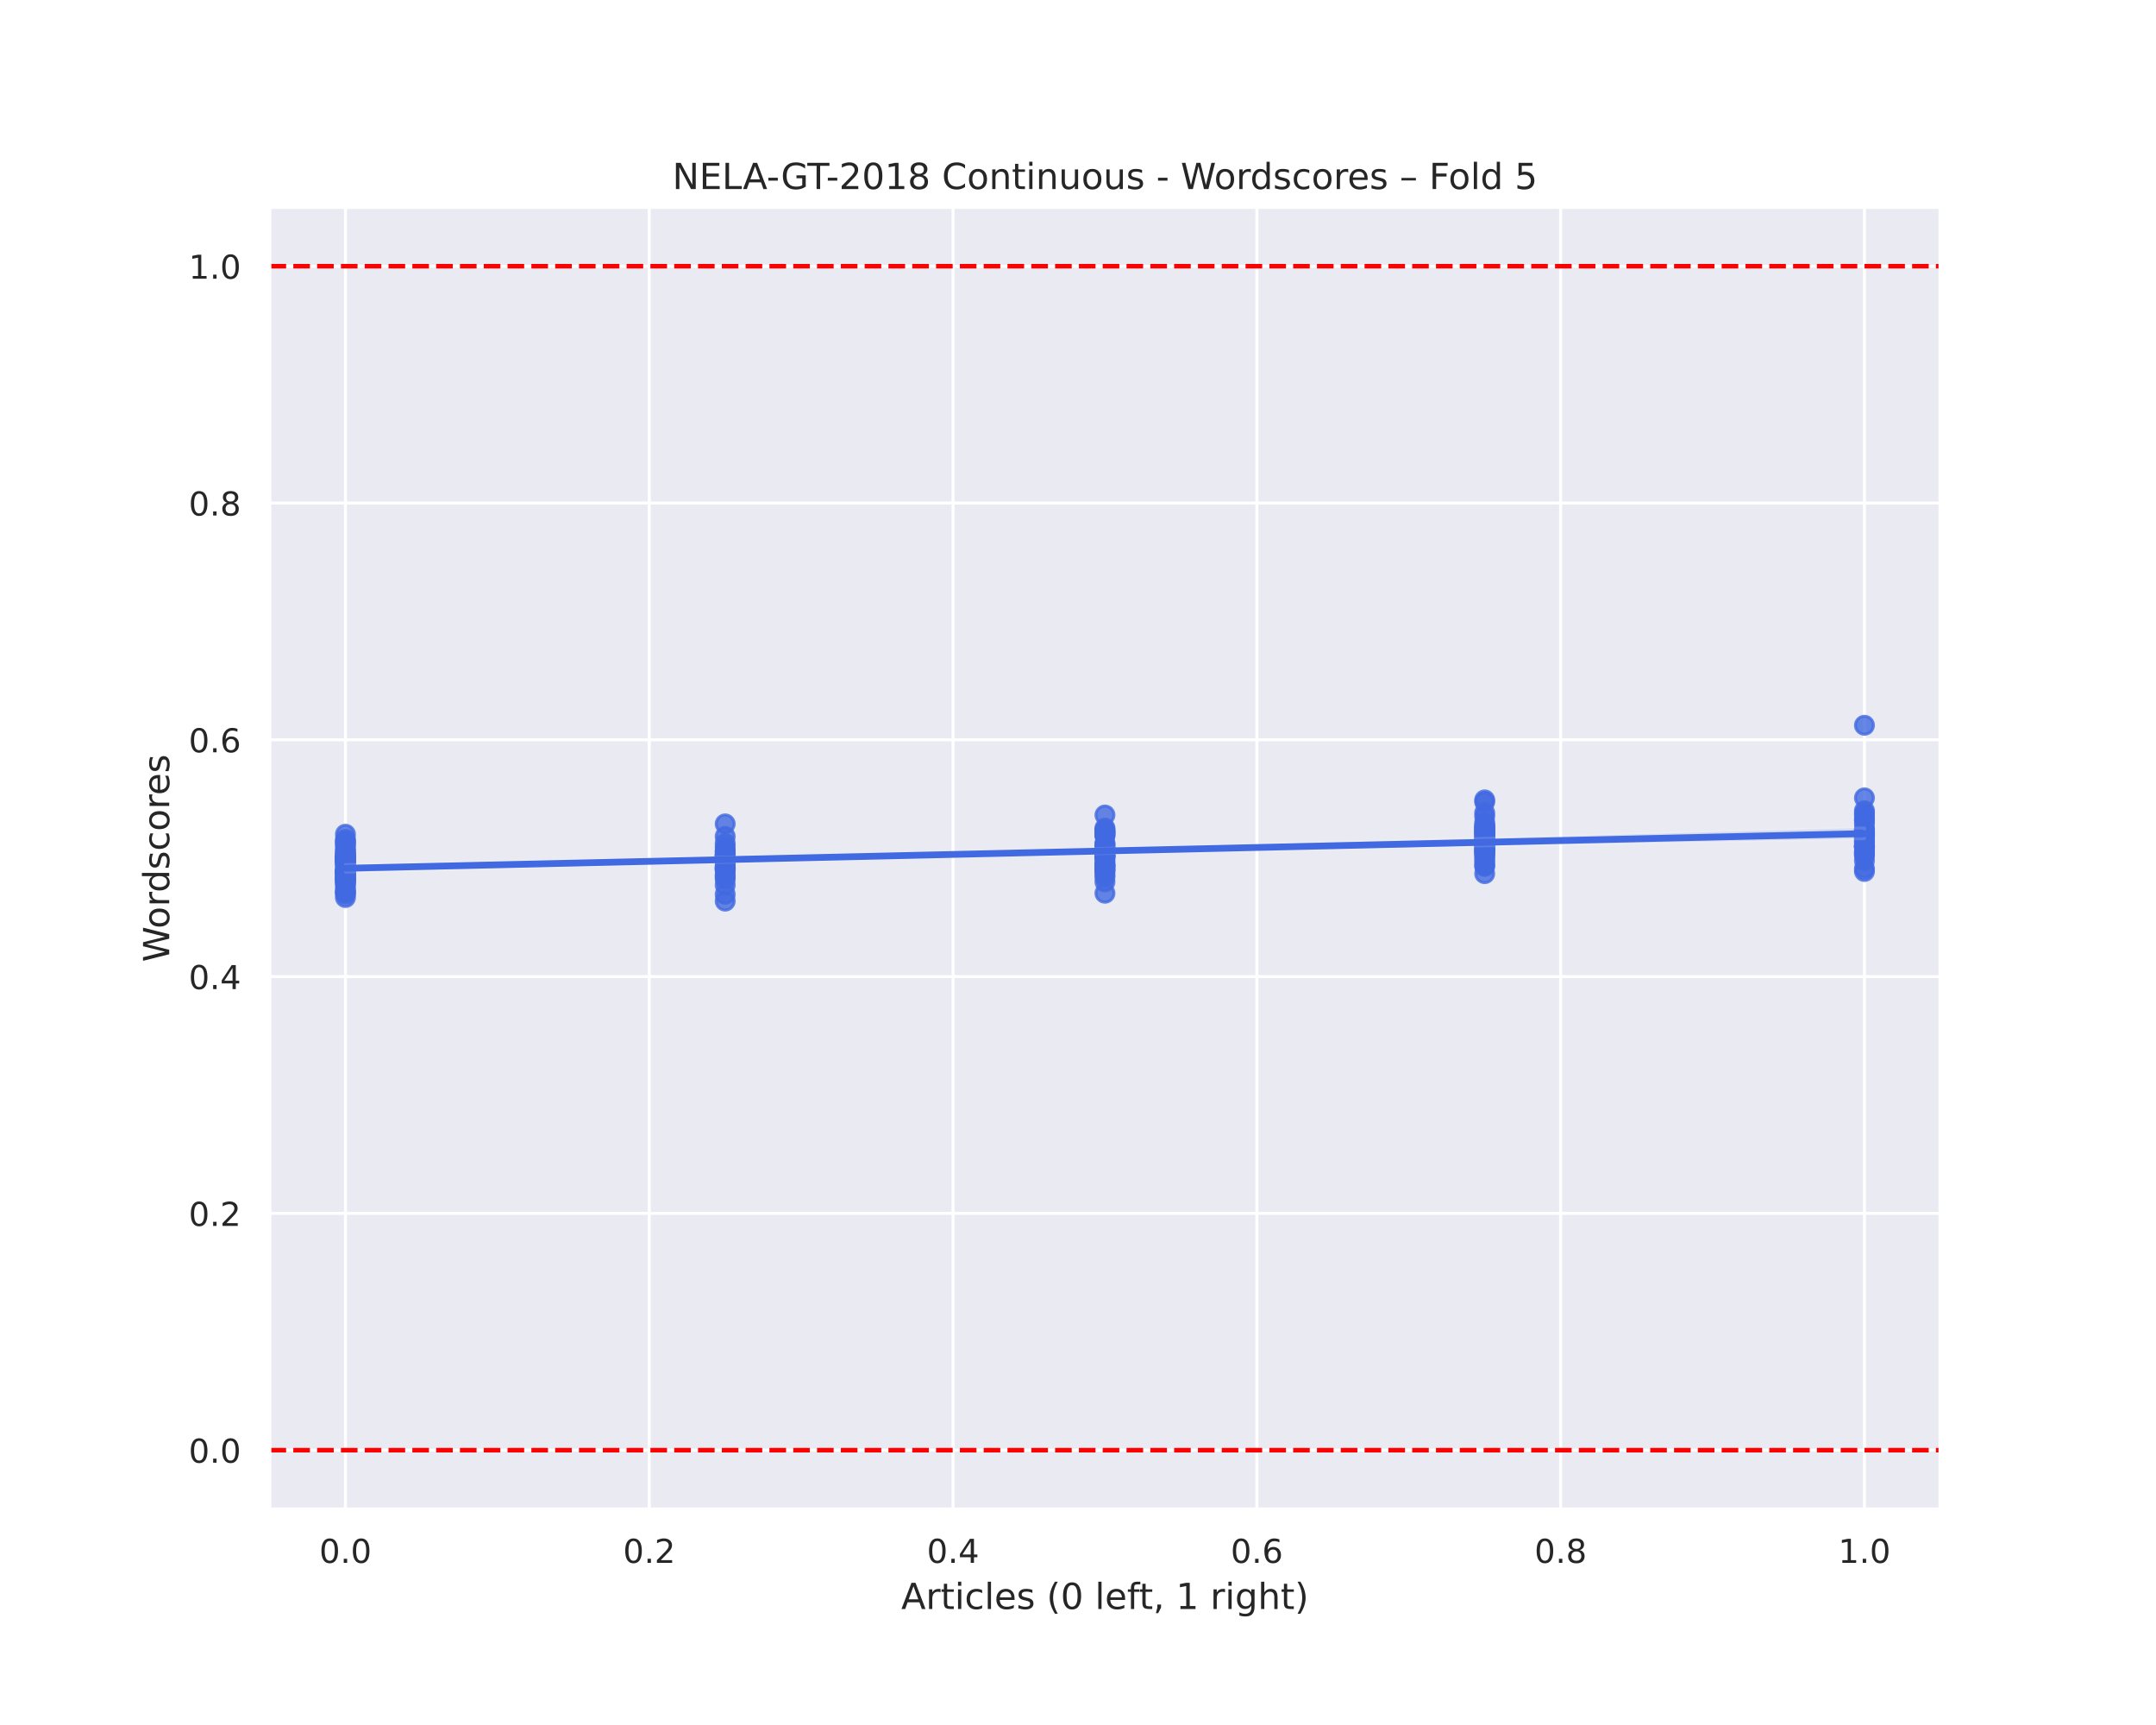 <?xml version="1.0" encoding="utf-8" standalone="no"?>
<!DOCTYPE svg PUBLIC "-//W3C//DTD SVG 1.1//EN"
  "http://www.w3.org/Graphics/SVG/1.1/DTD/svg11.dtd">
<!-- Created with matplotlib (https://matplotlib.org/) -->
<svg height="576pt" version="1.1" viewBox="0 0 720 576" width="720pt" xmlns="http://www.w3.org/2000/svg" xmlns:xlink="http://www.w3.org/1999/xlink">
 <defs>
  <style type="text/css">
*{stroke-linecap:butt;stroke-linejoin:round;}
  </style>
 </defs>
 <g id="figure_1">
  <g id="patch_1">
   <path d="M 0 576 
L 720 576 
L 720 0 
L 0 0 
z
" style="fill:#ffffff;"/>
  </g>
  <g id="axes_1">
   <g id="patch_2">
    <path d="M 90 504 
L 648 504 
L 648 69.12 
L 90 69.12 
z
" style="fill:#eaeaf2;"/>
   </g>
   <g id="matplotlib.axis_1">
    <g id="xtick_1">
     <g id="line2d_1">
      <path clip-path="url(#pf132703559)" d="M 115.364 504 
L 115.364 69.12 
" style="fill:none;stroke:#ffffff;stroke-linecap:round;"/>
     </g>
     <g id="text_1">
      <!-- 0.0 -->
      <defs>
       <path d="M 31.781 66.406 
Q 24.172 66.406 20.328 58.906 
Q 16.5 51.422 16.5 36.375 
Q 16.5 21.391 20.328 13.891 
Q 24.172 6.391 31.781 6.391 
Q 39.453 6.391 43.281 13.891 
Q 47.125 21.391 47.125 36.375 
Q 47.125 51.422 43.281 58.906 
Q 39.453 66.406 31.781 66.406 
z
M 31.781 74.219 
Q 44.047 74.219 50.516 64.516 
Q 56.984 54.828 56.984 36.375 
Q 56.984 17.969 50.516 8.266 
Q 44.047 -1.422 31.781 -1.422 
Q 19.531 -1.422 13.062 8.266 
Q 6.594 17.969 6.594 36.375 
Q 6.594 54.828 13.062 64.516 
Q 19.531 74.219 31.781 74.219 
z
" id="DejaVuSans-48"/>
       <path d="M 10.688 12.406 
L 21 12.406 
L 21 0 
L 10.688 0 
z
" id="DejaVuSans-46"/>
      </defs>
      <g style="fill:#262626;" transform="translate(106.617 521.858)scale(0.11 -0.11)">
       <use xlink:href="#DejaVuSans-48"/>
       <use x="63.623" xlink:href="#DejaVuSans-46"/>
       <use x="95.41" xlink:href="#DejaVuSans-48"/>
      </g>
     </g>
    </g>
    <g id="xtick_2">
     <g id="line2d_2">
      <path clip-path="url(#pf132703559)" d="M 216.818 504 
L 216.818 69.12 
" style="fill:none;stroke:#ffffff;stroke-linecap:round;"/>
     </g>
     <g id="text_2">
      <!-- 0.2 -->
      <defs>
       <path d="M 19.188 8.297 
L 53.609 8.297 
L 53.609 0 
L 7.328 0 
L 7.328 8.297 
Q 12.938 14.109 22.625 23.891 
Q 32.328 33.688 34.812 36.531 
Q 39.547 41.844 41.422 45.531 
Q 43.312 49.219 43.312 52.781 
Q 43.312 58.594 39.234 62.25 
Q 35.156 65.922 28.609 65.922 
Q 23.969 65.922 18.812 64.312 
Q 13.672 62.703 7.812 59.422 
L 7.812 69.391 
Q 13.766 71.781 18.938 73 
Q 24.125 74.219 28.422 74.219 
Q 39.75 74.219 46.484 68.547 
Q 53.219 62.891 53.219 53.422 
Q 53.219 48.922 51.531 44.891 
Q 49.859 40.875 45.406 35.406 
Q 44.188 33.984 37.641 27.219 
Q 31.109 20.453 19.188 8.297 
z
" id="DejaVuSans-50"/>
      </defs>
      <g style="fill:#262626;" transform="translate(208.071 521.858)scale(0.11 -0.11)">
       <use xlink:href="#DejaVuSans-48"/>
       <use x="63.623" xlink:href="#DejaVuSans-46"/>
       <use x="95.41" xlink:href="#DejaVuSans-50"/>
      </g>
     </g>
    </g>
    <g id="xtick_3">
     <g id="line2d_3">
      <path clip-path="url(#pf132703559)" d="M 318.273 504 
L 318.273 69.12 
" style="fill:none;stroke:#ffffff;stroke-linecap:round;"/>
     </g>
     <g id="text_3">
      <!-- 0.4 -->
      <defs>
       <path d="M 37.797 64.312 
L 12.891 25.391 
L 37.797 25.391 
z
M 35.203 72.906 
L 47.609 72.906 
L 47.609 25.391 
L 58.016 25.391 
L 58.016 17.188 
L 47.609 17.188 
L 47.609 0 
L 37.797 0 
L 37.797 17.188 
L 4.891 17.188 
L 4.891 26.703 
z
" id="DejaVuSans-52"/>
      </defs>
      <g style="fill:#262626;" transform="translate(309.526 521.858)scale(0.11 -0.11)">
       <use xlink:href="#DejaVuSans-48"/>
       <use x="63.623" xlink:href="#DejaVuSans-46"/>
       <use x="95.41" xlink:href="#DejaVuSans-52"/>
      </g>
     </g>
    </g>
    <g id="xtick_4">
     <g id="line2d_4">
      <path clip-path="url(#pf132703559)" d="M 419.727 504 
L 419.727 69.12 
" style="fill:none;stroke:#ffffff;stroke-linecap:round;"/>
     </g>
     <g id="text_4">
      <!-- 0.6 -->
      <defs>
       <path d="M 33.016 40.375 
Q 26.375 40.375 22.484 35.828 
Q 18.609 31.297 18.609 23.391 
Q 18.609 15.531 22.484 10.953 
Q 26.375 6.391 33.016 6.391 
Q 39.656 6.391 43.531 10.953 
Q 47.406 15.531 47.406 23.391 
Q 47.406 31.297 43.531 35.828 
Q 39.656 40.375 33.016 40.375 
z
M 52.594 71.297 
L 52.594 62.312 
Q 48.875 64.062 45.094 64.984 
Q 41.312 65.922 37.594 65.922 
Q 27.828 65.922 22.672 59.328 
Q 17.531 52.734 16.797 39.406 
Q 19.672 43.656 24.016 45.922 
Q 28.375 48.188 33.594 48.188 
Q 44.578 48.188 50.953 41.516 
Q 57.328 34.859 57.328 23.391 
Q 57.328 12.156 50.688 5.359 
Q 44.047 -1.422 33.016 -1.422 
Q 20.359 -1.422 13.672 8.266 
Q 6.984 17.969 6.984 36.375 
Q 6.984 53.656 15.188 63.938 
Q 23.391 74.219 37.203 74.219 
Q 40.922 74.219 44.703 73.484 
Q 48.484 72.75 52.594 71.297 
z
" id="DejaVuSans-54"/>
      </defs>
      <g style="fill:#262626;" transform="translate(410.981 521.858)scale(0.11 -0.11)">
       <use xlink:href="#DejaVuSans-48"/>
       <use x="63.623" xlink:href="#DejaVuSans-46"/>
       <use x="95.41" xlink:href="#DejaVuSans-54"/>
      </g>
     </g>
    </g>
    <g id="xtick_5">
     <g id="line2d_5">
      <path clip-path="url(#pf132703559)" d="M 521.182 504 
L 521.182 69.12 
" style="fill:none;stroke:#ffffff;stroke-linecap:round;"/>
     </g>
     <g id="text_5">
      <!-- 0.8 -->
      <defs>
       <path d="M 31.781 34.625 
Q 24.75 34.625 20.719 30.859 
Q 16.703 27.094 16.703 20.516 
Q 16.703 13.922 20.719 10.156 
Q 24.75 6.391 31.781 6.391 
Q 38.812 6.391 42.859 10.172 
Q 46.922 13.969 46.922 20.516 
Q 46.922 27.094 42.891 30.859 
Q 38.875 34.625 31.781 34.625 
z
M 21.922 38.812 
Q 15.578 40.375 12.031 44.719 
Q 8.5 49.078 8.5 55.328 
Q 8.5 64.062 14.719 69.141 
Q 20.953 74.219 31.781 74.219 
Q 42.672 74.219 48.875 69.141 
Q 55.078 64.062 55.078 55.328 
Q 55.078 49.078 51.531 44.719 
Q 48 40.375 41.703 38.812 
Q 48.828 37.156 52.797 32.312 
Q 56.781 27.484 56.781 20.516 
Q 56.781 9.906 50.312 4.234 
Q 43.844 -1.422 31.781 -1.422 
Q 19.734 -1.422 13.25 4.234 
Q 6.781 9.906 6.781 20.516 
Q 6.781 27.484 10.781 32.312 
Q 14.797 37.156 21.922 38.812 
z
M 18.312 54.391 
Q 18.312 48.734 21.844 45.562 
Q 25.391 42.391 31.781 42.391 
Q 38.141 42.391 41.719 45.562 
Q 45.312 48.734 45.312 54.391 
Q 45.312 60.062 41.719 63.234 
Q 38.141 66.406 31.781 66.406 
Q 25.391 66.406 21.844 63.234 
Q 18.312 60.062 18.312 54.391 
z
" id="DejaVuSans-56"/>
      </defs>
      <g style="fill:#262626;" transform="translate(512.435 521.858)scale(0.11 -0.11)">
       <use xlink:href="#DejaVuSans-48"/>
       <use x="63.623" xlink:href="#DejaVuSans-46"/>
       <use x="95.41" xlink:href="#DejaVuSans-56"/>
      </g>
     </g>
    </g>
    <g id="xtick_6">
     <g id="line2d_6">
      <path clip-path="url(#pf132703559)" d="M 622.636 504 
L 622.636 69.12 
" style="fill:none;stroke:#ffffff;stroke-linecap:round;"/>
     </g>
     <g id="text_6">
      <!-- 1.0 -->
      <defs>
       <path d="M 12.406 8.297 
L 28.516 8.297 
L 28.516 63.922 
L 10.984 60.406 
L 10.984 69.391 
L 28.422 72.906 
L 38.281 72.906 
L 38.281 8.297 
L 54.391 8.297 
L 54.391 0 
L 12.406 0 
z
" id="DejaVuSans-49"/>
      </defs>
      <g style="fill:#262626;" transform="translate(613.89 521.858)scale(0.11 -0.11)">
       <use xlink:href="#DejaVuSans-49"/>
       <use x="63.623" xlink:href="#DejaVuSans-46"/>
       <use x="95.41" xlink:href="#DejaVuSans-48"/>
      </g>
     </g>
    </g>
    <g id="text_7">
     <!-- Articles (0 left, 1 right) -->
     <defs>
      <path d="M 34.188 63.188 
L 20.797 26.906 
L 47.609 26.906 
z
M 28.609 72.906 
L 39.797 72.906 
L 67.578 0 
L 57.328 0 
L 50.688 18.703 
L 17.828 18.703 
L 11.188 0 
L 0.781 0 
z
" id="DejaVuSans-65"/>
      <path d="M 41.109 46.297 
Q 39.594 47.172 37.812 47.578 
Q 36.031 48 33.891 48 
Q 26.266 48 22.188 43.047 
Q 18.109 38.094 18.109 28.812 
L 18.109 0 
L 9.078 0 
L 9.078 54.688 
L 18.109 54.688 
L 18.109 46.188 
Q 20.953 51.172 25.484 53.578 
Q 30.031 56 36.531 56 
Q 37.453 56 38.578 55.875 
Q 39.703 55.766 41.062 55.516 
z
" id="DejaVuSans-114"/>
      <path d="M 18.312 70.219 
L 18.312 54.688 
L 36.812 54.688 
L 36.812 47.703 
L 18.312 47.703 
L 18.312 18.016 
Q 18.312 11.328 20.141 9.422 
Q 21.969 7.516 27.594 7.516 
L 36.812 7.516 
L 36.812 0 
L 27.594 0 
Q 17.188 0 13.234 3.875 
Q 9.281 7.766 9.281 18.016 
L 9.281 47.703 
L 2.688 47.703 
L 2.688 54.688 
L 9.281 54.688 
L 9.281 70.219 
z
" id="DejaVuSans-116"/>
      <path d="M 9.422 54.688 
L 18.406 54.688 
L 18.406 0 
L 9.422 0 
z
M 9.422 75.984 
L 18.406 75.984 
L 18.406 64.594 
L 9.422 64.594 
z
" id="DejaVuSans-105"/>
      <path d="M 48.781 52.594 
L 48.781 44.188 
Q 44.969 46.297 41.141 47.344 
Q 37.312 48.391 33.406 48.391 
Q 24.656 48.391 19.812 42.844 
Q 14.984 37.312 14.984 27.297 
Q 14.984 17.281 19.812 11.734 
Q 24.656 6.203 33.406 6.203 
Q 37.312 6.203 41.141 7.25 
Q 44.969 8.297 48.781 10.406 
L 48.781 2.094 
Q 45.016 0.344 40.984 -0.531 
Q 36.969 -1.422 32.422 -1.422 
Q 20.062 -1.422 12.781 6.344 
Q 5.516 14.109 5.516 27.297 
Q 5.516 40.672 12.859 48.328 
Q 20.219 56 33.016 56 
Q 37.156 56 41.109 55.141 
Q 45.062 54.297 48.781 52.594 
z
" id="DejaVuSans-99"/>
      <path d="M 9.422 75.984 
L 18.406 75.984 
L 18.406 0 
L 9.422 0 
z
" id="DejaVuSans-108"/>
      <path d="M 56.203 29.594 
L 56.203 25.203 
L 14.891 25.203 
Q 15.484 15.922 20.484 11.062 
Q 25.484 6.203 34.422 6.203 
Q 39.594 6.203 44.453 7.469 
Q 49.312 8.734 54.109 11.281 
L 54.109 2.781 
Q 49.266 0.734 44.188 -0.344 
Q 39.109 -1.422 33.891 -1.422 
Q 20.797 -1.422 13.156 6.188 
Q 5.516 13.812 5.516 26.812 
Q 5.516 40.234 12.766 48.109 
Q 20.016 56 32.328 56 
Q 43.359 56 49.781 48.891 
Q 56.203 41.797 56.203 29.594 
z
M 47.219 32.234 
Q 47.125 39.594 43.094 43.984 
Q 39.062 48.391 32.422 48.391 
Q 24.906 48.391 20.391 44.141 
Q 15.875 39.891 15.188 32.172 
z
" id="DejaVuSans-101"/>
      <path d="M 44.281 53.078 
L 44.281 44.578 
Q 40.484 46.531 36.375 47.5 
Q 32.281 48.484 27.875 48.484 
Q 21.188 48.484 17.844 46.438 
Q 14.5 44.391 14.5 40.281 
Q 14.5 37.156 16.891 35.375 
Q 19.281 33.594 26.516 31.984 
L 29.594 31.297 
Q 39.156 29.25 43.188 25.516 
Q 47.219 21.781 47.219 15.094 
Q 47.219 7.469 41.188 3.016 
Q 35.156 -1.422 24.609 -1.422 
Q 20.219 -1.422 15.453 -0.562 
Q 10.688 0.297 5.422 2 
L 5.422 11.281 
Q 10.406 8.688 15.234 7.391 
Q 20.062 6.109 24.812 6.109 
Q 31.156 6.109 34.562 8.281 
Q 37.984 10.453 37.984 14.406 
Q 37.984 18.062 35.516 20.016 
Q 33.062 21.969 24.703 23.781 
L 21.578 24.516 
Q 13.234 26.266 9.516 29.906 
Q 5.812 33.547 5.812 39.891 
Q 5.812 47.609 11.281 51.797 
Q 16.75 56 26.812 56 
Q 31.781 56 36.172 55.266 
Q 40.578 54.547 44.281 53.078 
z
" id="DejaVuSans-115"/>
      <path id="DejaVuSans-32"/>
      <path d="M 31 75.875 
Q 24.469 64.656 21.281 53.656 
Q 18.109 42.672 18.109 31.391 
Q 18.109 20.125 21.312 9.062 
Q 24.516 -2 31 -13.188 
L 23.188 -13.188 
Q 15.875 -1.703 12.234 9.375 
Q 8.594 20.453 8.594 31.391 
Q 8.594 42.281 12.203 53.312 
Q 15.828 64.359 23.188 75.875 
z
" id="DejaVuSans-40"/>
      <path d="M 37.109 75.984 
L 37.109 68.5 
L 28.516 68.5 
Q 23.688 68.5 21.797 66.547 
Q 19.922 64.594 19.922 59.516 
L 19.922 54.688 
L 34.719 54.688 
L 34.719 47.703 
L 19.922 47.703 
L 19.922 0 
L 10.891 0 
L 10.891 47.703 
L 2.297 47.703 
L 2.297 54.688 
L 10.891 54.688 
L 10.891 58.5 
Q 10.891 67.625 15.141 71.797 
Q 19.391 75.984 28.609 75.984 
z
" id="DejaVuSans-102"/>
      <path d="M 11.719 12.406 
L 22.016 12.406 
L 22.016 4 
L 14.016 -11.625 
L 7.719 -11.625 
L 11.719 4 
z
" id="DejaVuSans-44"/>
      <path d="M 45.406 27.984 
Q 45.406 37.75 41.375 43.109 
Q 37.359 48.484 30.078 48.484 
Q 22.859 48.484 18.828 43.109 
Q 14.797 37.75 14.797 27.984 
Q 14.797 18.266 18.828 12.891 
Q 22.859 7.516 30.078 7.516 
Q 37.359 7.516 41.375 12.891 
Q 45.406 18.266 45.406 27.984 
z
M 54.391 6.781 
Q 54.391 -7.172 48.188 -13.984 
Q 42 -20.797 29.203 -20.797 
Q 24.469 -20.797 20.266 -20.094 
Q 16.062 -19.391 12.109 -17.922 
L 12.109 -9.188 
Q 16.062 -11.328 19.922 -12.344 
Q 23.781 -13.375 27.781 -13.375 
Q 36.625 -13.375 41.016 -8.766 
Q 45.406 -4.156 45.406 5.172 
L 45.406 9.625 
Q 42.625 4.781 38.281 2.391 
Q 33.938 0 27.875 0 
Q 17.828 0 11.672 7.656 
Q 5.516 15.328 5.516 27.984 
Q 5.516 40.672 11.672 48.328 
Q 17.828 56 27.875 56 
Q 33.938 56 38.281 53.609 
Q 42.625 51.219 45.406 46.391 
L 45.406 54.688 
L 54.391 54.688 
z
" id="DejaVuSans-103"/>
      <path d="M 54.891 33.016 
L 54.891 0 
L 45.906 0 
L 45.906 32.719 
Q 45.906 40.484 42.875 44.328 
Q 39.844 48.188 33.797 48.188 
Q 26.516 48.188 22.312 43.547 
Q 18.109 38.922 18.109 30.906 
L 18.109 0 
L 9.078 0 
L 9.078 75.984 
L 18.109 75.984 
L 18.109 46.188 
Q 21.344 51.125 25.703 53.562 
Q 30.078 56 35.797 56 
Q 45.219 56 50.047 50.172 
Q 54.891 44.344 54.891 33.016 
z
" id="DejaVuSans-104"/>
      <path d="M 8.016 75.875 
L 15.828 75.875 
Q 23.141 64.359 26.781 53.312 
Q 30.422 42.281 30.422 31.391 
Q 30.422 20.453 26.781 9.375 
Q 23.141 -1.703 15.828 -13.188 
L 8.016 -13.188 
Q 14.5 -2 17.703 9.062 
Q 20.906 20.125 20.906 31.391 
Q 20.906 42.672 17.703 53.656 
Q 14.5 64.656 8.016 75.875 
z
" id="DejaVuSans-41"/>
     </defs>
     <g style="fill:#262626;" transform="translate(300.96 537.264)scale(0.12 -0.12)">
      <use xlink:href="#DejaVuSans-65"/>
      <use x="68.408" xlink:href="#DejaVuSans-114"/>
      <use x="109.521" xlink:href="#DejaVuSans-116"/>
      <use x="148.73" xlink:href="#DejaVuSans-105"/>
      <use x="176.514" xlink:href="#DejaVuSans-99"/>
      <use x="231.494" xlink:href="#DejaVuSans-108"/>
      <use x="259.277" xlink:href="#DejaVuSans-101"/>
      <use x="320.801" xlink:href="#DejaVuSans-115"/>
      <use x="372.9" xlink:href="#DejaVuSans-32"/>
      <use x="404.688" xlink:href="#DejaVuSans-40"/>
      <use x="443.701" xlink:href="#DejaVuSans-48"/>
      <use x="507.324" xlink:href="#DejaVuSans-32"/>
      <use x="539.111" xlink:href="#DejaVuSans-108"/>
      <use x="566.895" xlink:href="#DejaVuSans-101"/>
      <use x="628.418" xlink:href="#DejaVuSans-102"/>
      <use x="661.873" xlink:href="#DejaVuSans-116"/>
      <use x="701.082" xlink:href="#DejaVuSans-44"/>
      <use x="732.869" xlink:href="#DejaVuSans-32"/>
      <use x="764.656" xlink:href="#DejaVuSans-49"/>
      <use x="828.279" xlink:href="#DejaVuSans-32"/>
      <use x="860.066" xlink:href="#DejaVuSans-114"/>
      <use x="901.18" xlink:href="#DejaVuSans-105"/>
      <use x="928.963" xlink:href="#DejaVuSans-103"/>
      <use x="992.439" xlink:href="#DejaVuSans-104"/>
      <use x="1055.818" xlink:href="#DejaVuSans-116"/>
      <use x="1095.027" xlink:href="#DejaVuSans-41"/>
     </g>
    </g>
   </g>
   <g id="matplotlib.axis_2">
    <g id="ytick_1">
     <g id="line2d_7">
      <path clip-path="url(#pf132703559)" d="M 90 484.233 
L 648 484.233 
" style="fill:none;stroke:#ffffff;stroke-linecap:round;"/>
     </g>
     <g id="text_8">
      <!-- 0.0 -->
      <g style="fill:#262626;" transform="translate(63.007 488.412)scale(0.11 -0.11)">
       <use xlink:href="#DejaVuSans-48"/>
       <use x="63.623" xlink:href="#DejaVuSans-46"/>
       <use x="95.41" xlink:href="#DejaVuSans-48"/>
      </g>
     </g>
    </g>
    <g id="ytick_2">
     <g id="line2d_8">
      <path clip-path="url(#pf132703559)" d="M 90 405.164 
L 648 405.164 
" style="fill:none;stroke:#ffffff;stroke-linecap:round;"/>
     </g>
     <g id="text_9">
      <!-- 0.2 -->
      <g style="fill:#262626;" transform="translate(63.007 409.343)scale(0.11 -0.11)">
       <use xlink:href="#DejaVuSans-48"/>
       <use x="63.623" xlink:href="#DejaVuSans-46"/>
       <use x="95.41" xlink:href="#DejaVuSans-50"/>
      </g>
     </g>
    </g>
    <g id="ytick_3">
     <g id="line2d_9">
      <path clip-path="url(#pf132703559)" d="M 90 326.095 
L 648 326.095 
" style="fill:none;stroke:#ffffff;stroke-linecap:round;"/>
     </g>
     <g id="text_10">
      <!-- 0.4 -->
      <g style="fill:#262626;" transform="translate(63.007 330.274)scale(0.11 -0.11)">
       <use xlink:href="#DejaVuSans-48"/>
       <use x="63.623" xlink:href="#DejaVuSans-46"/>
       <use x="95.41" xlink:href="#DejaVuSans-52"/>
      </g>
     </g>
    </g>
    <g id="ytick_4">
     <g id="line2d_10">
      <path clip-path="url(#pf132703559)" d="M 90 247.025 
L 648 247.025 
" style="fill:none;stroke:#ffffff;stroke-linecap:round;"/>
     </g>
     <g id="text_11">
      <!-- 0.6 -->
      <g style="fill:#262626;" transform="translate(63.007 251.205)scale(0.11 -0.11)">
       <use xlink:href="#DejaVuSans-48"/>
       <use x="63.623" xlink:href="#DejaVuSans-46"/>
       <use x="95.41" xlink:href="#DejaVuSans-54"/>
      </g>
     </g>
    </g>
    <g id="ytick_5">
     <g id="line2d_11">
      <path clip-path="url(#pf132703559)" d="M 90 167.956 
L 648 167.956 
" style="fill:none;stroke:#ffffff;stroke-linecap:round;"/>
     </g>
     <g id="text_12">
      <!-- 0.8 -->
      <g style="fill:#262626;" transform="translate(63.007 172.136)scale(0.11 -0.11)">
       <use xlink:href="#DejaVuSans-48"/>
       <use x="63.623" xlink:href="#DejaVuSans-46"/>
       <use x="95.41" xlink:href="#DejaVuSans-56"/>
      </g>
     </g>
    </g>
    <g id="ytick_6">
     <g id="line2d_12">
      <path clip-path="url(#pf132703559)" d="M 90 88.887 
L 648 88.887 
" style="fill:none;stroke:#ffffff;stroke-linecap:round;"/>
     </g>
     <g id="text_13">
      <!-- 1.0 -->
      <g style="fill:#262626;" transform="translate(63.007 93.066)scale(0.11 -0.11)">
       <use xlink:href="#DejaVuSans-49"/>
       <use x="63.623" xlink:href="#DejaVuSans-46"/>
       <use x="95.41" xlink:href="#DejaVuSans-48"/>
      </g>
     </g>
    </g>
    <g id="text_14">
     <!-- Wordscores -->
     <defs>
      <path d="M 3.328 72.906 
L 13.281 72.906 
L 28.609 11.281 
L 43.891 72.906 
L 54.984 72.906 
L 70.312 11.281 
L 85.594 72.906 
L 95.609 72.906 
L 77.297 0 
L 64.891 0 
L 49.516 63.281 
L 33.984 0 
L 21.578 0 
z
" id="DejaVuSans-87"/>
      <path d="M 30.609 48.391 
Q 23.391 48.391 19.188 42.75 
Q 14.984 37.109 14.984 27.297 
Q 14.984 17.484 19.156 11.844 
Q 23.344 6.203 30.609 6.203 
Q 37.797 6.203 41.984 11.859 
Q 46.188 17.531 46.188 27.297 
Q 46.188 37.016 41.984 42.703 
Q 37.797 48.391 30.609 48.391 
z
M 30.609 56 
Q 42.328 56 49.016 48.375 
Q 55.719 40.766 55.719 27.297 
Q 55.719 13.875 49.016 6.219 
Q 42.328 -1.422 30.609 -1.422 
Q 18.844 -1.422 12.172 6.219 
Q 5.516 13.875 5.516 27.297 
Q 5.516 40.766 12.172 48.375 
Q 18.844 56 30.609 56 
z
" id="DejaVuSans-111"/>
      <path d="M 45.406 46.391 
L 45.406 75.984 
L 54.391 75.984 
L 54.391 0 
L 45.406 0 
L 45.406 8.203 
Q 42.578 3.328 38.25 0.953 
Q 33.938 -1.422 27.875 -1.422 
Q 17.969 -1.422 11.734 6.484 
Q 5.516 14.406 5.516 27.297 
Q 5.516 40.188 11.734 48.094 
Q 17.969 56 27.875 56 
Q 33.938 56 38.25 53.625 
Q 42.578 51.266 45.406 46.391 
z
M 14.797 27.297 
Q 14.797 17.391 18.875 11.75 
Q 22.953 6.109 30.078 6.109 
Q 37.203 6.109 41.297 11.75 
Q 45.406 17.391 45.406 27.297 
Q 45.406 37.203 41.297 42.844 
Q 37.203 48.484 30.078 48.484 
Q 22.953 48.484 18.875 42.844 
Q 14.797 37.203 14.797 27.297 
z
" id="DejaVuSans-100"/>
     </defs>
     <g style="fill:#262626;" transform="translate(56.511 321.227)rotate(-90)scale(0.12 -0.12)">
      <use xlink:href="#DejaVuSans-87"/>
      <use x="93.002" xlink:href="#DejaVuSans-111"/>
      <use x="154.184" xlink:href="#DejaVuSans-114"/>
      <use x="193.547" xlink:href="#DejaVuSans-100"/>
      <use x="257.023" xlink:href="#DejaVuSans-115"/>
      <use x="309.123" xlink:href="#DejaVuSans-99"/>
      <use x="364.104" xlink:href="#DejaVuSans-111"/>
      <use x="425.285" xlink:href="#DejaVuSans-114"/>
      <use x="464.148" xlink:href="#DejaVuSans-101"/>
      <use x="525.672" xlink:href="#DejaVuSans-115"/>
     </g>
    </g>
   </g>
   <g id="PathCollection_1">
    <defs>
     <path d="M 0 3 
C 0.796 3 1.559 2.684 2.121 2.121 
C 2.684 1.559 3 0.796 3 0 
C 3 -0.796 2.684 -1.559 2.121 -2.121 
C 1.559 -2.684 0.796 -3 0 -3 
C -0.796 -3 -1.559 -2.684 -2.121 -2.121 
C -2.684 -1.559 -3 -0.796 -3 0 
C -3 0.796 -2.684 1.559 -2.121 2.121 
C -1.559 2.684 -0.796 3 0 3 
z
" id="m848053a63b" style="stroke:#4169e1;stroke-opacity:0.8;"/>
    </defs>
    <g clip-path="url(#pf132703559)">
     <use style="fill:#4169e1;fill-opacity:0.8;stroke:#4169e1;stroke-opacity:0.8;" x="115.364" xlink:href="#m848053a63b" y="293.233"/>
     <use style="fill:#4169e1;fill-opacity:0.8;stroke:#4169e1;stroke-opacity:0.8;" x="115.364" xlink:href="#m848053a63b" y="286.681"/>
     <use style="fill:#4169e1;fill-opacity:0.8;stroke:#4169e1;stroke-opacity:0.8;" x="242.182" xlink:href="#m848053a63b" y="289.776"/>
     <use style="fill:#4169e1;fill-opacity:0.8;stroke:#4169e1;stroke-opacity:0.8;" x="622.636" xlink:href="#m848053a63b" y="279.086"/>
     <use style="fill:#4169e1;fill-opacity:0.8;stroke:#4169e1;stroke-opacity:0.8;" x="242.182" xlink:href="#m848053a63b" y="298.615"/>
     <use style="fill:#4169e1;fill-opacity:0.8;stroke:#4169e1;stroke-opacity:0.8;" x="622.636" xlink:href="#m848053a63b" y="285.174"/>
     <use style="fill:#4169e1;fill-opacity:0.8;stroke:#4169e1;stroke-opacity:0.8;" x="115.364" xlink:href="#m848053a63b" y="289.777"/>
     <use style="fill:#4169e1;fill-opacity:0.8;stroke:#4169e1;stroke-opacity:0.8;" x="369" xlink:href="#m848053a63b" y="290.909"/>
     <use style="fill:#4169e1;fill-opacity:0.8;stroke:#4169e1;stroke-opacity:0.8;" x="242.182" xlink:href="#m848053a63b" y="290.294"/>
     <use style="fill:#4169e1;fill-opacity:0.8;stroke:#4169e1;stroke-opacity:0.8;" x="115.364" xlink:href="#m848053a63b" y="286.144"/>
     <use style="fill:#4169e1;fill-opacity:0.8;stroke:#4169e1;stroke-opacity:0.8;" x="242.182" xlink:href="#m848053a63b" y="287.968"/>
     <use style="fill:#4169e1;fill-opacity:0.8;stroke:#4169e1;stroke-opacity:0.8;" x="115.364" xlink:href="#m848053a63b" y="291.315"/>
     <use style="fill:#4169e1;fill-opacity:0.8;stroke:#4169e1;stroke-opacity:0.8;" x="622.636" xlink:href="#m848053a63b" y="290.049"/>
     <use style="fill:#4169e1;fill-opacity:0.8;stroke:#4169e1;stroke-opacity:0.8;" x="622.636" xlink:href="#m848053a63b" y="276.927"/>
     <use style="fill:#4169e1;fill-opacity:0.8;stroke:#4169e1;stroke-opacity:0.8;" x="115.364" xlink:href="#m848053a63b" y="291.002"/>
     <use style="fill:#4169e1;fill-opacity:0.8;stroke:#4169e1;stroke-opacity:0.8;" x="622.636" xlink:href="#m848053a63b" y="273.946"/>
     <use style="fill:#4169e1;fill-opacity:0.8;stroke:#4169e1;stroke-opacity:0.8;" x="622.636" xlink:href="#m848053a63b" y="282.827"/>
     <use style="fill:#4169e1;fill-opacity:0.8;stroke:#4169e1;stroke-opacity:0.8;" x="369" xlink:href="#m848053a63b" y="277.103"/>
     <use style="fill:#4169e1;fill-opacity:0.8;stroke:#4169e1;stroke-opacity:0.8;" x="115.364" xlink:href="#m848053a63b" y="287.118"/>
     <use style="fill:#4169e1;fill-opacity:0.8;stroke:#4169e1;stroke-opacity:0.8;" x="495.818" xlink:href="#m848053a63b" y="275.945"/>
     <use style="fill:#4169e1;fill-opacity:0.8;stroke:#4169e1;stroke-opacity:0.8;" x="622.636" xlink:href="#m848053a63b" y="272.265"/>
     <use style="fill:#4169e1;fill-opacity:0.8;stroke:#4169e1;stroke-opacity:0.8;" x="622.636" xlink:href="#m848053a63b" y="270.71"/>
     <use style="fill:#4169e1;fill-opacity:0.8;stroke:#4169e1;stroke-opacity:0.8;" x="242.182" xlink:href="#m848053a63b" y="286.717"/>
     <use style="fill:#4169e1;fill-opacity:0.8;stroke:#4169e1;stroke-opacity:0.8;" x="115.364" xlink:href="#m848053a63b" y="299.698"/>
     <use style="fill:#4169e1;fill-opacity:0.8;stroke:#4169e1;stroke-opacity:0.8;" x="115.364" xlink:href="#m848053a63b" y="287.09"/>
     <use style="fill:#4169e1;fill-opacity:0.8;stroke:#4169e1;stroke-opacity:0.8;" x="115.364" xlink:href="#m848053a63b" y="281.253"/>
     <use style="fill:#4169e1;fill-opacity:0.8;stroke:#4169e1;stroke-opacity:0.8;" x="115.364" xlink:href="#m848053a63b" y="286.539"/>
     <use style="fill:#4169e1;fill-opacity:0.8;stroke:#4169e1;stroke-opacity:0.8;" x="495.818" xlink:href="#m848053a63b" y="267.093"/>
     <use style="fill:#4169e1;fill-opacity:0.8;stroke:#4169e1;stroke-opacity:0.8;" x="115.364" xlink:href="#m848053a63b" y="286.909"/>
     <use style="fill:#4169e1;fill-opacity:0.8;stroke:#4169e1;stroke-opacity:0.8;" x="369" xlink:href="#m848053a63b" y="289.822"/>
     <use style="fill:#4169e1;fill-opacity:0.8;stroke:#4169e1;stroke-opacity:0.8;" x="115.364" xlink:href="#m848053a63b" y="295.795"/>
     <use style="fill:#4169e1;fill-opacity:0.8;stroke:#4169e1;stroke-opacity:0.8;" x="242.182" xlink:href="#m848053a63b" y="287.518"/>
     <use style="fill:#4169e1;fill-opacity:0.8;stroke:#4169e1;stroke-opacity:0.8;" x="495.818" xlink:href="#m848053a63b" y="284.632"/>
     <use style="fill:#4169e1;fill-opacity:0.8;stroke:#4169e1;stroke-opacity:0.8;" x="115.364" xlink:href="#m848053a63b" y="291.607"/>
     <use style="fill:#4169e1;fill-opacity:0.8;stroke:#4169e1;stroke-opacity:0.8;" x="495.818" xlink:href="#m848053a63b" y="280.318"/>
     <use style="fill:#4169e1;fill-opacity:0.8;stroke:#4169e1;stroke-opacity:0.8;" x="622.636" xlink:href="#m848053a63b" y="275.112"/>
     <use style="fill:#4169e1;fill-opacity:0.8;stroke:#4169e1;stroke-opacity:0.8;" x="369" xlink:href="#m848053a63b" y="284.338"/>
     <use style="fill:#4169e1;fill-opacity:0.8;stroke:#4169e1;stroke-opacity:0.8;" x="622.636" xlink:href="#m848053a63b" y="281.095"/>
     <use style="fill:#4169e1;fill-opacity:0.8;stroke:#4169e1;stroke-opacity:0.8;" x="115.364" xlink:href="#m848053a63b" y="284.291"/>
     <use style="fill:#4169e1;fill-opacity:0.8;stroke:#4169e1;stroke-opacity:0.8;" x="369" xlink:href="#m848053a63b" y="285.728"/>
     <use style="fill:#4169e1;fill-opacity:0.8;stroke:#4169e1;stroke-opacity:0.8;" x="369" xlink:href="#m848053a63b" y="277.66"/>
     <use style="fill:#4169e1;fill-opacity:0.8;stroke:#4169e1;stroke-opacity:0.8;" x="622.636" xlink:href="#m848053a63b" y="277.983"/>
     <use style="fill:#4169e1;fill-opacity:0.8;stroke:#4169e1;stroke-opacity:0.8;" x="242.182" xlink:href="#m848053a63b" y="285.133"/>
     <use style="fill:#4169e1;fill-opacity:0.8;stroke:#4169e1;stroke-opacity:0.8;" x="115.364" xlink:href="#m848053a63b" y="291.084"/>
     <use style="fill:#4169e1;fill-opacity:0.8;stroke:#4169e1;stroke-opacity:0.8;" x="369" xlink:href="#m848053a63b" y="277.581"/>
     <use style="fill:#4169e1;fill-opacity:0.8;stroke:#4169e1;stroke-opacity:0.8;" x="495.818" xlink:href="#m848053a63b" y="278.201"/>
     <use style="fill:#4169e1;fill-opacity:0.8;stroke:#4169e1;stroke-opacity:0.8;" x="115.364" xlink:href="#m848053a63b" y="298.506"/>
     <use style="fill:#4169e1;fill-opacity:0.8;stroke:#4169e1;stroke-opacity:0.8;" x="242.182" xlink:href="#m848053a63b" y="286.028"/>
     <use style="fill:#4169e1;fill-opacity:0.8;stroke:#4169e1;stroke-opacity:0.8;" x="495.818" xlink:href="#m848053a63b" y="277.902"/>
     <use style="fill:#4169e1;fill-opacity:0.8;stroke:#4169e1;stroke-opacity:0.8;" x="495.818" xlink:href="#m848053a63b" y="287.961"/>
     <use style="fill:#4169e1;fill-opacity:0.8;stroke:#4169e1;stroke-opacity:0.8;" x="115.364" xlink:href="#m848053a63b" y="293.339"/>
     <use style="fill:#4169e1;fill-opacity:0.8;stroke:#4169e1;stroke-opacity:0.8;" x="622.636" xlink:href="#m848053a63b" y="278.877"/>
     <use style="fill:#4169e1;fill-opacity:0.8;stroke:#4169e1;stroke-opacity:0.8;" x="495.818" xlink:href="#m848053a63b" y="288.949"/>
     <use style="fill:#4169e1;fill-opacity:0.8;stroke:#4169e1;stroke-opacity:0.8;" x="622.636" xlink:href="#m848053a63b" y="278.4"/>
     <use style="fill:#4169e1;fill-opacity:0.8;stroke:#4169e1;stroke-opacity:0.8;" x="115.364" xlink:href="#m848053a63b" y="293.046"/>
     <use style="fill:#4169e1;fill-opacity:0.8;stroke:#4169e1;stroke-opacity:0.8;" x="495.818" xlink:href="#m848053a63b" y="282.416"/>
     <use style="fill:#4169e1;fill-opacity:0.8;stroke:#4169e1;stroke-opacity:0.8;" x="622.636" xlink:href="#m848053a63b" y="284.646"/>
     <use style="fill:#4169e1;fill-opacity:0.8;stroke:#4169e1;stroke-opacity:0.8;" x="242.182" xlink:href="#m848053a63b" y="289.696"/>
     <use style="fill:#4169e1;fill-opacity:0.8;stroke:#4169e1;stroke-opacity:0.8;" x="369" xlink:href="#m848053a63b" y="283.22"/>
     <use style="fill:#4169e1;fill-opacity:0.8;stroke:#4169e1;stroke-opacity:0.8;" x="495.818" xlink:href="#m848053a63b" y="271.376"/>
     <use style="fill:#4169e1;fill-opacity:0.8;stroke:#4169e1;stroke-opacity:0.8;" x="495.818" xlink:href="#m848053a63b" y="283.817"/>
     <use style="fill:#4169e1;fill-opacity:0.8;stroke:#4169e1;stroke-opacity:0.8;" x="622.636" xlink:href="#m848053a63b" y="278.653"/>
     <use style="fill:#4169e1;fill-opacity:0.8;stroke:#4169e1;stroke-opacity:0.8;" x="622.636" xlink:href="#m848053a63b" y="282.503"/>
     <use style="fill:#4169e1;fill-opacity:0.8;stroke:#4169e1;stroke-opacity:0.8;" x="115.364" xlink:href="#m848053a63b" y="282.893"/>
     <use style="fill:#4169e1;fill-opacity:0.8;stroke:#4169e1;stroke-opacity:0.8;" x="115.364" xlink:href="#m848053a63b" y="290.793"/>
     <use style="fill:#4169e1;fill-opacity:0.8;stroke:#4169e1;stroke-opacity:0.8;" x="115.364" xlink:href="#m848053a63b" y="285.858"/>
     <use style="fill:#4169e1;fill-opacity:0.8;stroke:#4169e1;stroke-opacity:0.8;" x="495.818" xlink:href="#m848053a63b" y="274.595"/>
     <use style="fill:#4169e1;fill-opacity:0.8;stroke:#4169e1;stroke-opacity:0.8;" x="115.364" xlink:href="#m848053a63b" y="294.138"/>
     <use style="fill:#4169e1;fill-opacity:0.8;stroke:#4169e1;stroke-opacity:0.8;" x="622.636" xlink:href="#m848053a63b" y="242.179"/>
     <use style="fill:#4169e1;fill-opacity:0.8;stroke:#4169e1;stroke-opacity:0.8;" x="622.636" xlink:href="#m848053a63b" y="273.506"/>
     <use style="fill:#4169e1;fill-opacity:0.8;stroke:#4169e1;stroke-opacity:0.8;" x="495.818" xlink:href="#m848053a63b" y="267.768"/>
     <use style="fill:#4169e1;fill-opacity:0.8;stroke:#4169e1;stroke-opacity:0.8;" x="495.818" xlink:href="#m848053a63b" y="276.551"/>
     <use style="fill:#4169e1;fill-opacity:0.8;stroke:#4169e1;stroke-opacity:0.8;" x="622.636" xlink:href="#m848053a63b" y="277.348"/>
     <use style="fill:#4169e1;fill-opacity:0.8;stroke:#4169e1;stroke-opacity:0.8;" x="495.818" xlink:href="#m848053a63b" y="281.952"/>
     <use style="fill:#4169e1;fill-opacity:0.8;stroke:#4169e1;stroke-opacity:0.8;" x="115.364" xlink:href="#m848053a63b" y="288.2"/>
     <use style="fill:#4169e1;fill-opacity:0.8;stroke:#4169e1;stroke-opacity:0.8;" x="115.364" xlink:href="#m848053a63b" y="281.046"/>
     <use style="fill:#4169e1;fill-opacity:0.8;stroke:#4169e1;stroke-opacity:0.8;" x="369" xlink:href="#m848053a63b" y="281.887"/>
     <use style="fill:#4169e1;fill-opacity:0.8;stroke:#4169e1;stroke-opacity:0.8;" x="622.636" xlink:href="#m848053a63b" y="282.384"/>
     <use style="fill:#4169e1;fill-opacity:0.8;stroke:#4169e1;stroke-opacity:0.8;" x="242.182" xlink:href="#m848053a63b" y="286.406"/>
     <use style="fill:#4169e1;fill-opacity:0.8;stroke:#4169e1;stroke-opacity:0.8;" x="369" xlink:href="#m848053a63b" y="283.677"/>
     <use style="fill:#4169e1;fill-opacity:0.8;stroke:#4169e1;stroke-opacity:0.8;" x="622.636" xlink:href="#m848053a63b" y="282.85"/>
     <use style="fill:#4169e1;fill-opacity:0.8;stroke:#4169e1;stroke-opacity:0.8;" x="115.364" xlink:href="#m848053a63b" y="291.058"/>
     <use style="fill:#4169e1;fill-opacity:0.8;stroke:#4169e1;stroke-opacity:0.8;" x="242.182" xlink:href="#m848053a63b" y="300.899"/>
     <use style="fill:#4169e1;fill-opacity:0.8;stroke:#4169e1;stroke-opacity:0.8;" x="495.818" xlink:href="#m848053a63b" y="279.036"/>
     <use style="fill:#4169e1;fill-opacity:0.8;stroke:#4169e1;stroke-opacity:0.8;" x="495.818" xlink:href="#m848053a63b" y="277.07"/>
     <use style="fill:#4169e1;fill-opacity:0.8;stroke:#4169e1;stroke-opacity:0.8;" x="369" xlink:href="#m848053a63b" y="290.27"/>
     <use style="fill:#4169e1;fill-opacity:0.8;stroke:#4169e1;stroke-opacity:0.8;" x="242.182" xlink:href="#m848053a63b" y="292.158"/>
     <use style="fill:#4169e1;fill-opacity:0.8;stroke:#4169e1;stroke-opacity:0.8;" x="115.364" xlink:href="#m848053a63b" y="285.207"/>
     <use style="fill:#4169e1;fill-opacity:0.8;stroke:#4169e1;stroke-opacity:0.8;" x="369" xlink:href="#m848053a63b" y="294.482"/>
     <use style="fill:#4169e1;fill-opacity:0.8;stroke:#4169e1;stroke-opacity:0.8;" x="115.364" xlink:href="#m848053a63b" y="294.848"/>
     <use style="fill:#4169e1;fill-opacity:0.8;stroke:#4169e1;stroke-opacity:0.8;" x="495.818" xlink:href="#m848053a63b" y="283.689"/>
     <use style="fill:#4169e1;fill-opacity:0.8;stroke:#4169e1;stroke-opacity:0.8;" x="242.182" xlink:href="#m848053a63b" y="285.487"/>
     <use style="fill:#4169e1;fill-opacity:0.8;stroke:#4169e1;stroke-opacity:0.8;" x="495.818" xlink:href="#m848053a63b" y="276.936"/>
     <use style="fill:#4169e1;fill-opacity:0.8;stroke:#4169e1;stroke-opacity:0.8;" x="369" xlink:href="#m848053a63b" y="278.159"/>
     <use style="fill:#4169e1;fill-opacity:0.8;stroke:#4169e1;stroke-opacity:0.8;" x="369" xlink:href="#m848053a63b" y="288.286"/>
     <use style="fill:#4169e1;fill-opacity:0.8;stroke:#4169e1;stroke-opacity:0.8;" x="622.636" xlink:href="#m848053a63b" y="280.667"/>
     <use style="fill:#4169e1;fill-opacity:0.8;stroke:#4169e1;stroke-opacity:0.8;" x="115.364" xlink:href="#m848053a63b" y="291.222"/>
     <use style="fill:#4169e1;fill-opacity:0.8;stroke:#4169e1;stroke-opacity:0.8;" x="115.364" xlink:href="#m848053a63b" y="282.057"/>
     <use style="fill:#4169e1;fill-opacity:0.8;stroke:#4169e1;stroke-opacity:0.8;" x="369" xlink:href="#m848053a63b" y="290.538"/>
     <use style="fill:#4169e1;fill-opacity:0.8;stroke:#4169e1;stroke-opacity:0.8;" x="495.818" xlink:href="#m848053a63b" y="287.067"/>
     <use style="fill:#4169e1;fill-opacity:0.8;stroke:#4169e1;stroke-opacity:0.8;" x="622.636" xlink:href="#m848053a63b" y="291.001"/>
     <use style="fill:#4169e1;fill-opacity:0.8;stroke:#4169e1;stroke-opacity:0.8;" x="242.182" xlink:href="#m848053a63b" y="282.85"/>
     <use style="fill:#4169e1;fill-opacity:0.8;stroke:#4169e1;stroke-opacity:0.8;" x="495.818" xlink:href="#m848053a63b" y="272.605"/>
     <use style="fill:#4169e1;fill-opacity:0.8;stroke:#4169e1;stroke-opacity:0.8;" x="369" xlink:href="#m848053a63b" y="286.049"/>
     <use style="fill:#4169e1;fill-opacity:0.8;stroke:#4169e1;stroke-opacity:0.8;" x="495.818" xlink:href="#m848053a63b" y="282.694"/>
     <use style="fill:#4169e1;fill-opacity:0.8;stroke:#4169e1;stroke-opacity:0.8;" x="495.818" xlink:href="#m848053a63b" y="277.763"/>
     <use style="fill:#4169e1;fill-opacity:0.8;stroke:#4169e1;stroke-opacity:0.8;" x="622.636" xlink:href="#m848053a63b" y="279.078"/>
     <use style="fill:#4169e1;fill-opacity:0.8;stroke:#4169e1;stroke-opacity:0.8;" x="495.818" xlink:href="#m848053a63b" y="286.154"/>
     <use style="fill:#4169e1;fill-opacity:0.8;stroke:#4169e1;stroke-opacity:0.8;" x="242.182" xlink:href="#m848053a63b" y="293.506"/>
     <use style="fill:#4169e1;fill-opacity:0.8;stroke:#4169e1;stroke-opacity:0.8;" x="115.364" xlink:href="#m848053a63b" y="289.545"/>
     <use style="fill:#4169e1;fill-opacity:0.8;stroke:#4169e1;stroke-opacity:0.8;" x="115.364" xlink:href="#m848053a63b" y="294.63"/>
     <use style="fill:#4169e1;fill-opacity:0.8;stroke:#4169e1;stroke-opacity:0.8;" x="115.364" xlink:href="#m848053a63b" y="287.424"/>
     <use style="fill:#4169e1;fill-opacity:0.8;stroke:#4169e1;stroke-opacity:0.8;" x="369" xlink:href="#m848053a63b" y="291.998"/>
     <use style="fill:#4169e1;fill-opacity:0.8;stroke:#4169e1;stroke-opacity:0.8;" x="115.364" xlink:href="#m848053a63b" y="291.543"/>
     <use style="fill:#4169e1;fill-opacity:0.8;stroke:#4169e1;stroke-opacity:0.8;" x="242.182" xlink:href="#m848053a63b" y="284.281"/>
     <use style="fill:#4169e1;fill-opacity:0.8;stroke:#4169e1;stroke-opacity:0.8;" x="115.364" xlink:href="#m848053a63b" y="288.337"/>
     <use style="fill:#4169e1;fill-opacity:0.8;stroke:#4169e1;stroke-opacity:0.8;" x="242.182" xlink:href="#m848053a63b" y="285.813"/>
     <use style="fill:#4169e1;fill-opacity:0.8;stroke:#4169e1;stroke-opacity:0.8;" x="369" xlink:href="#m848053a63b" y="278.352"/>
     <use style="fill:#4169e1;fill-opacity:0.8;stroke:#4169e1;stroke-opacity:0.8;" x="115.364" xlink:href="#m848053a63b" y="278.56"/>
     <use style="fill:#4169e1;fill-opacity:0.8;stroke:#4169e1;stroke-opacity:0.8;" x="622.636" xlink:href="#m848053a63b" y="277.156"/>
     <use style="fill:#4169e1;fill-opacity:0.8;stroke:#4169e1;stroke-opacity:0.8;" x="115.364" xlink:href="#m848053a63b" y="297.771"/>
     <use style="fill:#4169e1;fill-opacity:0.8;stroke:#4169e1;stroke-opacity:0.8;" x="369" xlink:href="#m848053a63b" y="285.494"/>
     <use style="fill:#4169e1;fill-opacity:0.8;stroke:#4169e1;stroke-opacity:0.8;" x="495.818" xlink:href="#m848053a63b" y="275.517"/>
     <use style="fill:#4169e1;fill-opacity:0.8;stroke:#4169e1;stroke-opacity:0.8;" x="115.364" xlink:href="#m848053a63b" y="286.353"/>
     <use style="fill:#4169e1;fill-opacity:0.8;stroke:#4169e1;stroke-opacity:0.8;" x="622.636" xlink:href="#m848053a63b" y="281.757"/>
     <use style="fill:#4169e1;fill-opacity:0.8;stroke:#4169e1;stroke-opacity:0.8;" x="622.636" xlink:href="#m848053a63b" y="277.873"/>
     <use style="fill:#4169e1;fill-opacity:0.8;stroke:#4169e1;stroke-opacity:0.8;" x="622.636" xlink:href="#m848053a63b" y="287.384"/>
     <use style="fill:#4169e1;fill-opacity:0.8;stroke:#4169e1;stroke-opacity:0.8;" x="242.182" xlink:href="#m848053a63b" y="289.157"/>
     <use style="fill:#4169e1;fill-opacity:0.8;stroke:#4169e1;stroke-opacity:0.8;" x="622.636" xlink:href="#m848053a63b" y="282.756"/>
     <use style="fill:#4169e1;fill-opacity:0.8;stroke:#4169e1;stroke-opacity:0.8;" x="242.182" xlink:href="#m848053a63b" y="275.106"/>
     <use style="fill:#4169e1;fill-opacity:0.8;stroke:#4169e1;stroke-opacity:0.8;" x="369" xlink:href="#m848053a63b" y="272.142"/>
     <use style="fill:#4169e1;fill-opacity:0.8;stroke:#4169e1;stroke-opacity:0.8;" x="495.818" xlink:href="#m848053a63b" y="283.749"/>
     <use style="fill:#4169e1;fill-opacity:0.8;stroke:#4169e1;stroke-opacity:0.8;" x="622.636" xlink:href="#m848053a63b" y="278.728"/>
     <use style="fill:#4169e1;fill-opacity:0.8;stroke:#4169e1;stroke-opacity:0.8;" x="622.636" xlink:href="#m848053a63b" y="284.285"/>
     <use style="fill:#4169e1;fill-opacity:0.8;stroke:#4169e1;stroke-opacity:0.8;" x="115.364" xlink:href="#m848053a63b" y="291.361"/>
     <use style="fill:#4169e1;fill-opacity:0.8;stroke:#4169e1;stroke-opacity:0.8;" x="115.364" xlink:href="#m848053a63b" y="284.125"/>
     <use style="fill:#4169e1;fill-opacity:0.8;stroke:#4169e1;stroke-opacity:0.8;" x="495.818" xlink:href="#m848053a63b" y="279.366"/>
     <use style="fill:#4169e1;fill-opacity:0.8;stroke:#4169e1;stroke-opacity:0.8;" x="369" xlink:href="#m848053a63b" y="285.915"/>
     <use style="fill:#4169e1;fill-opacity:0.8;stroke:#4169e1;stroke-opacity:0.8;" x="115.364" xlink:href="#m848053a63b" y="286.531"/>
     <use style="fill:#4169e1;fill-opacity:0.8;stroke:#4169e1;stroke-opacity:0.8;" x="369" xlink:href="#m848053a63b" y="284.046"/>
     <use style="fill:#4169e1;fill-opacity:0.8;stroke:#4169e1;stroke-opacity:0.8;" x="369" xlink:href="#m848053a63b" y="287.304"/>
     <use style="fill:#4169e1;fill-opacity:0.8;stroke:#4169e1;stroke-opacity:0.8;" x="495.818" xlink:href="#m848053a63b" y="291.719"/>
     <use style="fill:#4169e1;fill-opacity:0.8;stroke:#4169e1;stroke-opacity:0.8;" x="115.364" xlink:href="#m848053a63b" y="286.151"/>
     <use style="fill:#4169e1;fill-opacity:0.8;stroke:#4169e1;stroke-opacity:0.8;" x="495.818" xlink:href="#m848053a63b" y="280.072"/>
     <use style="fill:#4169e1;fill-opacity:0.8;stroke:#4169e1;stroke-opacity:0.8;" x="495.818" xlink:href="#m848053a63b" y="281.211"/>
     <use style="fill:#4169e1;fill-opacity:0.8;stroke:#4169e1;stroke-opacity:0.8;" x="495.818" xlink:href="#m848053a63b" y="281.925"/>
     <use style="fill:#4169e1;fill-opacity:0.8;stroke:#4169e1;stroke-opacity:0.8;" x="242.182" xlink:href="#m848053a63b" y="290.039"/>
     <use style="fill:#4169e1;fill-opacity:0.8;stroke:#4169e1;stroke-opacity:0.8;" x="242.182" xlink:href="#m848053a63b" y="285.822"/>
     <use style="fill:#4169e1;fill-opacity:0.8;stroke:#4169e1;stroke-opacity:0.8;" x="115.364" xlink:href="#m848053a63b" y="291.802"/>
     <use style="fill:#4169e1;fill-opacity:0.8;stroke:#4169e1;stroke-opacity:0.8;" x="495.818" xlink:href="#m848053a63b" y="278.643"/>
     <use style="fill:#4169e1;fill-opacity:0.8;stroke:#4169e1;stroke-opacity:0.8;" x="242.182" xlink:href="#m848053a63b" y="290.591"/>
     <use style="fill:#4169e1;fill-opacity:0.8;stroke:#4169e1;stroke-opacity:0.8;" x="369" xlink:href="#m848053a63b" y="281.61"/>
     <use style="fill:#4169e1;fill-opacity:0.8;stroke:#4169e1;stroke-opacity:0.8;" x="115.364" xlink:href="#m848053a63b" y="293.253"/>
     <use style="fill:#4169e1;fill-opacity:0.8;stroke:#4169e1;stroke-opacity:0.8;" x="622.636" xlink:href="#m848053a63b" y="266.419"/>
     <use style="fill:#4169e1;fill-opacity:0.8;stroke:#4169e1;stroke-opacity:0.8;" x="495.818" xlink:href="#m848053a63b" y="284.209"/>
     <use style="fill:#4169e1;fill-opacity:0.8;stroke:#4169e1;stroke-opacity:0.8;" x="369" xlink:href="#m848053a63b" y="286.263"/>
     <use style="fill:#4169e1;fill-opacity:0.8;stroke:#4169e1;stroke-opacity:0.8;" x="369" xlink:href="#m848053a63b" y="288.939"/>
     <use style="fill:#4169e1;fill-opacity:0.8;stroke:#4169e1;stroke-opacity:0.8;" x="495.818" xlink:href="#m848053a63b" y="285.091"/>
     <use style="fill:#4169e1;fill-opacity:0.8;stroke:#4169e1;stroke-opacity:0.8;" x="622.636" xlink:href="#m848053a63b" y="277.708"/>
     <use style="fill:#4169e1;fill-opacity:0.8;stroke:#4169e1;stroke-opacity:0.8;" x="369" xlink:href="#m848053a63b" y="276.506"/>
     <use style="fill:#4169e1;fill-opacity:0.8;stroke:#4169e1;stroke-opacity:0.8;" x="495.818" xlink:href="#m848053a63b" y="276.119"/>
     <use style="fill:#4169e1;fill-opacity:0.8;stroke:#4169e1;stroke-opacity:0.8;" x="495.818" xlink:href="#m848053a63b" y="285.359"/>
     <use style="fill:#4169e1;fill-opacity:0.8;stroke:#4169e1;stroke-opacity:0.8;" x="369" xlink:href="#m848053a63b" y="289.147"/>
     <use style="fill:#4169e1;fill-opacity:0.8;stroke:#4169e1;stroke-opacity:0.8;" x="242.182" xlink:href="#m848053a63b" y="281.63"/>
     <use style="fill:#4169e1;fill-opacity:0.8;stroke:#4169e1;stroke-opacity:0.8;" x="242.182" xlink:href="#m848053a63b" y="295.54"/>
     <use style="fill:#4169e1;fill-opacity:0.8;stroke:#4169e1;stroke-opacity:0.8;" x="115.364" xlink:href="#m848053a63b" y="285.178"/>
     <use style="fill:#4169e1;fill-opacity:0.8;stroke:#4169e1;stroke-opacity:0.8;" x="622.636" xlink:href="#m848053a63b" y="271.543"/>
     <use style="fill:#4169e1;fill-opacity:0.8;stroke:#4169e1;stroke-opacity:0.8;" x="115.364" xlink:href="#m848053a63b" y="297.975"/>
     <use style="fill:#4169e1;fill-opacity:0.8;stroke:#4169e1;stroke-opacity:0.8;" x="369" xlink:href="#m848053a63b" y="283.245"/>
     <use style="fill:#4169e1;fill-opacity:0.8;stroke:#4169e1;stroke-opacity:0.8;" x="115.364" xlink:href="#m848053a63b" y="292.755"/>
     <use style="fill:#4169e1;fill-opacity:0.8;stroke:#4169e1;stroke-opacity:0.8;" x="369" xlink:href="#m848053a63b" y="278.921"/>
     <use style="fill:#4169e1;fill-opacity:0.8;stroke:#4169e1;stroke-opacity:0.8;" x="115.364" xlink:href="#m848053a63b" y="296.998"/>
     <use style="fill:#4169e1;fill-opacity:0.8;stroke:#4169e1;stroke-opacity:0.8;" x="495.818" xlink:href="#m848053a63b" y="280.136"/>
     <use style="fill:#4169e1;fill-opacity:0.8;stroke:#4169e1;stroke-opacity:0.8;" x="115.364" xlink:href="#m848053a63b" y="290.917"/>
     <use style="fill:#4169e1;fill-opacity:0.8;stroke:#4169e1;stroke-opacity:0.8;" x="115.364" xlink:href="#m848053a63b" y="280.278"/>
     <use style="fill:#4169e1;fill-opacity:0.8;stroke:#4169e1;stroke-opacity:0.8;" x="115.364" xlink:href="#m848053a63b" y="288.343"/>
     <use style="fill:#4169e1;fill-opacity:0.8;stroke:#4169e1;stroke-opacity:0.8;" x="369" xlink:href="#m848053a63b" y="282.426"/>
     <use style="fill:#4169e1;fill-opacity:0.8;stroke:#4169e1;stroke-opacity:0.8;" x="369" xlink:href="#m848053a63b" y="288.934"/>
     <use style="fill:#4169e1;fill-opacity:0.8;stroke:#4169e1;stroke-opacity:0.8;" x="495.818" xlink:href="#m848053a63b" y="289.319"/>
     <use style="fill:#4169e1;fill-opacity:0.8;stroke:#4169e1;stroke-opacity:0.8;" x="242.182" xlink:href="#m848053a63b" y="285.951"/>
     <use style="fill:#4169e1;fill-opacity:0.8;stroke:#4169e1;stroke-opacity:0.8;" x="369" xlink:href="#m848053a63b" y="292.817"/>
     <use style="fill:#4169e1;fill-opacity:0.8;stroke:#4169e1;stroke-opacity:0.8;" x="369" xlink:href="#m848053a63b" y="298.256"/>
     <use style="fill:#4169e1;fill-opacity:0.8;stroke:#4169e1;stroke-opacity:0.8;" x="622.636" xlink:href="#m848053a63b" y="285.626"/>
     <use style="fill:#4169e1;fill-opacity:0.8;stroke:#4169e1;stroke-opacity:0.8;" x="242.182" xlink:href="#m848053a63b" y="279.281"/>
     <use style="fill:#4169e1;fill-opacity:0.8;stroke:#4169e1;stroke-opacity:0.8;" x="115.364" xlink:href="#m848053a63b" y="287.521"/>
     <use style="fill:#4169e1;fill-opacity:0.8;stroke:#4169e1;stroke-opacity:0.8;" x="495.818" xlink:href="#m848053a63b" y="277.757"/>
     <use style="fill:#4169e1;fill-opacity:0.8;stroke:#4169e1;stroke-opacity:0.8;" x="622.636" xlink:href="#m848053a63b" y="280.092"/>
     <use style="fill:#4169e1;fill-opacity:0.8;stroke:#4169e1;stroke-opacity:0.8;" x="242.182" xlink:href="#m848053a63b" y="287.211"/>
     <use style="fill:#4169e1;fill-opacity:0.8;stroke:#4169e1;stroke-opacity:0.8;" x="242.182" xlink:href="#m848053a63b" y="284.224"/>
     <use style="fill:#4169e1;fill-opacity:0.8;stroke:#4169e1;stroke-opacity:0.8;" x="242.182" xlink:href="#m848053a63b" y="292.706"/>
     <use style="fill:#4169e1;fill-opacity:0.8;stroke:#4169e1;stroke-opacity:0.8;" x="115.364" xlink:href="#m848053a63b" y="293.926"/>
     <use style="fill:#4169e1;fill-opacity:0.8;stroke:#4169e1;stroke-opacity:0.8;" x="369" xlink:href="#m848053a63b" y="279.002"/>
    </g>
   </g>
   <g id="PolyCollection_1">
    <defs>
     <path d="M 115.364 -287.273 
L 115.364 -284.815 
L 120.488 -284.941 
L 125.612 -285.082 
L 130.736 -285.209 
L 135.86 -285.361 
L 140.983 -285.493 
L 146.107 -285.624 
L 151.231 -285.755 
L 156.355 -285.879 
L 161.479 -286 
L 166.603 -286.12 
L 171.727 -286.252 
L 176.851 -286.383 
L 181.975 -286.519 
L 187.099 -286.655 
L 192.223 -286.789 
L 197.347 -286.928 
L 202.471 -287.049 
L 207.595 -287.184 
L 212.719 -287.323 
L 217.843 -287.466 
L 222.967 -287.597 
L 228.091 -287.728 
L 233.215 -287.86 
L 238.339 -287.987 
L 243.463 -288.113 
L 248.587 -288.234 
L 253.711 -288.364 
L 258.835 -288.485 
L 263.959 -288.617 
L 269.083 -288.746 
L 274.207 -288.885 
L 279.331 -289 
L 284.455 -289.116 
L 289.579 -289.224 
L 294.702 -289.35 
L 299.826 -289.472 
L 304.95 -289.596 
L 310.074 -289.716 
L 315.198 -289.839 
L 320.322 -289.955 
L 325.446 -290.07 
L 330.57 -290.202 
L 335.694 -290.315 
L 340.818 -290.418 
L 345.942 -290.543 
L 351.066 -290.65 
L 356.19 -290.759 
L 361.314 -290.868 
L 366.438 -290.971 
L 371.562 -291.078 
L 376.686 -291.179 
L 381.81 -291.293 
L 386.934 -291.409 
L 392.058 -291.513 
L 397.182 -291.61 
L 402.306 -291.722 
L 407.43 -291.822 
L 412.554 -291.925 
L 417.678 -292.038 
L 422.802 -292.134 
L 427.926 -292.227 
L 433.05 -292.32 
L 438.174 -292.438 
L 443.298 -292.556 
L 448.421 -292.657 
L 453.545 -292.757 
L 458.669 -292.857 
L 463.793 -292.965 
L 468.917 -293.058 
L 474.041 -293.156 
L 479.165 -293.256 
L 484.289 -293.356 
L 489.413 -293.458 
L 494.537 -293.56 
L 499.661 -293.655 
L 504.785 -293.76 
L 509.909 -293.855 
L 515.033 -293.958 
L 520.157 -294.055 
L 525.281 -294.154 
L 530.405 -294.254 
L 535.529 -294.353 
L 540.653 -294.451 
L 545.777 -294.548 
L 550.901 -294.634 
L 556.025 -294.729 
L 561.149 -294.824 
L 566.273 -294.919 
L 571.397 -295.014 
L 576.521 -295.109 
L 581.645 -295.204 
L 586.769 -295.299 
L 591.893 -295.394 
L 597.017 -295.481 
L 602.14 -295.573 
L 607.264 -295.67 
L 612.388 -295.767 
L 617.512 -295.857 
L 622.636 -295.948 
L 622.636 -299.535 
L 622.636 -299.535 
L 617.512 -299.402 
L 612.388 -299.269 
L 607.264 -299.136 
L 602.14 -298.987 
L 597.017 -298.842 
L 591.893 -298.705 
L 586.769 -298.565 
L 581.645 -298.423 
L 576.521 -298.284 
L 571.397 -298.144 
L 566.273 -298.002 
L 561.149 -297.859 
L 556.025 -297.714 
L 550.901 -297.57 
L 545.777 -297.426 
L 540.653 -297.281 
L 535.529 -297.137 
L 530.405 -296.994 
L 525.281 -296.851 
L 520.157 -296.715 
L 515.033 -296.58 
L 509.909 -296.438 
L 504.785 -296.296 
L 499.661 -296.154 
L 494.537 -296.011 
L 489.413 -295.877 
L 484.289 -295.749 
L 479.165 -295.62 
L 474.041 -295.482 
L 468.917 -295.337 
L 463.793 -295.204 
L 458.669 -295.064 
L 453.545 -294.929 
L 448.421 -294.795 
L 443.298 -294.66 
L 438.174 -294.526 
L 433.05 -294.388 
L 427.926 -294.253 
L 422.802 -294.114 
L 417.678 -293.974 
L 412.554 -293.831 
L 407.43 -293.688 
L 402.306 -293.547 
L 397.182 -293.409 
L 392.058 -293.294 
L 386.934 -293.182 
L 381.81 -293.048 
L 376.686 -292.92 
L 371.562 -292.786 
L 366.438 -292.655 
L 361.314 -292.539 
L 356.19 -292.404 
L 351.066 -292.276 
L 345.942 -292.146 
L 340.818 -292.016 
L 335.694 -291.888 
L 330.57 -291.778 
L 325.446 -291.65 
L 320.322 -291.532 
L 315.198 -291.413 
L 310.074 -291.295 
L 304.95 -291.174 
L 299.826 -291.043 
L 294.702 -290.916 
L 289.579 -290.803 
L 284.455 -290.691 
L 279.331 -290.577 
L 274.207 -290.465 
L 269.083 -290.351 
L 263.959 -290.248 
L 258.835 -290.146 
L 253.711 -290.045 
L 248.587 -289.932 
L 243.463 -289.821 
L 238.339 -289.702 
L 233.215 -289.593 
L 228.091 -289.491 
L 222.967 -289.378 
L 217.843 -289.263 
L 212.719 -289.162 
L 207.595 -289.06 
L 202.471 -288.951 
L 197.347 -288.847 
L 192.223 -288.758 
L 187.099 -288.661 
L 181.975 -288.556 
L 176.851 -288.455 
L 171.727 -288.354 
L 166.603 -288.253 
L 161.479 -288.152 
L 156.355 -288.051 
L 151.231 -287.95 
L 146.107 -287.848 
L 140.983 -287.749 
L 135.86 -287.653 
L 130.736 -287.549 
L 125.612 -287.451 
L 120.488 -287.363 
L 115.364 -287.273 
z
" id="meddf0d9463" style="stroke:#ffffff;stroke-opacity:0.15;"/>
    </defs>
    <g clip-path="url(#pf132703559)">
     <use style="fill:#4169e1;fill-opacity:0.15;stroke:#ffffff;stroke-opacity:0.15;" x="0" xlink:href="#meddf0d9463" y="576"/>
    </g>
   </g>
   <g id="line2d_13">
    <path clip-path="url(#pf132703559)" d="M 115.364 289.935 
L 120.488 289.818 
L 125.612 289.701 
L 130.736 289.584 
L 135.86 289.468 
L 140.983 289.351 
L 146.107 289.234 
L 151.231 289.117 
L 156.355 289 
L 161.479 288.883 
L 166.603 288.766 
L 171.727 288.649 
L 176.851 288.532 
L 181.975 288.415 
L 187.099 288.298 
L 192.223 288.181 
L 197.347 288.064 
L 202.471 287.947 
L 207.595 287.831 
L 212.719 287.714 
L 217.843 287.597 
L 222.967 287.48 
L 228.091 287.363 
L 233.215 287.246 
L 238.339 287.129 
L 243.463 287.012 
L 248.587 286.895 
L 253.711 286.778 
L 258.835 286.661 
L 263.959 286.544 
L 269.083 286.427 
L 274.207 286.31 
L 279.331 286.194 
L 284.455 286.077 
L 289.579 285.96 
L 294.702 285.843 
L 299.826 285.726 
L 304.95 285.609 
L 310.074 285.492 
L 315.198 285.375 
L 320.322 285.258 
L 325.446 285.141 
L 330.57 285.024 
L 335.694 284.907 
L 340.818 284.79 
L 345.942 284.673 
L 351.066 284.556 
L 356.19 284.44 
L 361.314 284.323 
L 366.438 284.206 
L 371.562 284.089 
L 376.686 283.972 
L 381.81 283.855 
L 386.934 283.738 
L 392.058 283.621 
L 397.182 283.504 
L 402.306 283.387 
L 407.43 283.27 
L 412.554 283.153 
L 417.678 283.036 
L 422.802 282.919 
L 427.926 282.803 
L 433.05 282.686 
L 438.174 282.569 
L 443.298 282.452 
L 448.421 282.335 
L 453.545 282.218 
L 458.669 282.101 
L 463.793 281.984 
L 468.917 281.867 
L 474.041 281.75 
L 479.165 281.633 
L 484.289 281.516 
L 489.413 281.399 
L 494.537 281.282 
L 499.661 281.166 
L 504.785 281.049 
L 509.909 280.932 
L 515.033 280.815 
L 520.157 280.698 
L 525.281 280.581 
L 530.405 280.464 
L 535.529 280.347 
L 540.653 280.23 
L 545.777 280.113 
L 550.901 279.996 
L 556.025 279.879 
L 561.149 279.762 
L 566.273 279.645 
L 571.397 279.529 
L 576.521 279.412 
L 581.645 279.295 
L 586.769 279.178 
L 591.893 279.061 
L 597.017 278.944 
L 602.14 278.827 
L 607.264 278.71 
L 612.388 278.593 
L 617.512 278.476 
L 622.636 278.359 
" style="fill:none;stroke:#4169e1;stroke-linecap:round;stroke-width:2.25;"/>
   </g>
   <g id="line2d_14">
    <path clip-path="url(#pf132703559)" d="M 90 88.887 
L 648 88.887 
" style="fill:none;stroke:#ff0000;stroke-dasharray:5.55,2.4;stroke-dashoffset:0;stroke-width:1.5;"/>
   </g>
   <g id="line2d_15">
    <path clip-path="url(#pf132703559)" d="M 90 484.233 
L 648 484.233 
" style="fill:none;stroke:#ff0000;stroke-dasharray:5.55,2.4;stroke-dashoffset:0;stroke-width:1.5;"/>
   </g>
   <g id="patch_3">
    <path d="M 90 504 
L 90 69.12 
" style="fill:none;stroke:#ffffff;stroke-linecap:square;stroke-linejoin:miter;stroke-width:1.25;"/>
   </g>
   <g id="patch_4">
    <path d="M 648 504 
L 648 69.12 
" style="fill:none;stroke:#ffffff;stroke-linecap:square;stroke-linejoin:miter;stroke-width:1.25;"/>
   </g>
   <g id="patch_5">
    <path d="M 90 504 
L 648 504 
" style="fill:none;stroke:#ffffff;stroke-linecap:square;stroke-linejoin:miter;stroke-width:1.25;"/>
   </g>
   <g id="patch_6">
    <path d="M 90 69.12 
L 648 69.12 
" style="fill:none;stroke:#ffffff;stroke-linecap:square;stroke-linejoin:miter;stroke-width:1.25;"/>
   </g>
   <g id="text_15">
    <!-- NELA-GT-2018 Continuous - Wordscores – Fold 5 -->
    <defs>
     <path d="M 9.812 72.906 
L 23.094 72.906 
L 55.422 11.922 
L 55.422 72.906 
L 64.984 72.906 
L 64.984 0 
L 51.703 0 
L 19.391 60.984 
L 19.391 0 
L 9.812 0 
z
" id="DejaVuSans-78"/>
     <path d="M 9.812 72.906 
L 55.906 72.906 
L 55.906 64.594 
L 19.672 64.594 
L 19.672 43.016 
L 54.391 43.016 
L 54.391 34.719 
L 19.672 34.719 
L 19.672 8.297 
L 56.781 8.297 
L 56.781 0 
L 9.812 0 
z
" id="DejaVuSans-69"/>
     <path d="M 9.812 72.906 
L 19.672 72.906 
L 19.672 8.297 
L 55.172 8.297 
L 55.172 0 
L 9.812 0 
z
" id="DejaVuSans-76"/>
     <path d="M 4.891 31.391 
L 31.203 31.391 
L 31.203 23.391 
L 4.891 23.391 
z
" id="DejaVuSans-45"/>
     <path d="M 59.516 10.406 
L 59.516 29.984 
L 43.406 29.984 
L 43.406 38.094 
L 69.281 38.094 
L 69.281 6.781 
Q 63.578 2.734 56.688 0.656 
Q 49.812 -1.422 42 -1.422 
Q 24.906 -1.422 15.25 8.562 
Q 5.609 18.562 5.609 36.375 
Q 5.609 54.25 15.25 64.234 
Q 24.906 74.219 42 74.219 
Q 49.125 74.219 55.547 72.453 
Q 61.969 70.703 67.391 67.281 
L 67.391 56.781 
Q 61.922 61.422 55.766 63.766 
Q 49.609 66.109 42.828 66.109 
Q 29.438 66.109 22.719 58.641 
Q 16.016 51.172 16.016 36.375 
Q 16.016 21.625 22.719 14.156 
Q 29.438 6.688 42.828 6.688 
Q 48.047 6.688 52.141 7.594 
Q 56.25 8.5 59.516 10.406 
z
" id="DejaVuSans-71"/>
     <path d="M -0.297 72.906 
L 61.375 72.906 
L 61.375 64.594 
L 35.5 64.594 
L 35.5 0 
L 25.594 0 
L 25.594 64.594 
L -0.297 64.594 
z
" id="DejaVuSans-84"/>
     <path d="M 64.406 67.281 
L 64.406 56.891 
Q 59.422 61.531 53.781 63.812 
Q 48.141 66.109 41.797 66.109 
Q 29.297 66.109 22.656 58.469 
Q 16.016 50.828 16.016 36.375 
Q 16.016 21.969 22.656 14.328 
Q 29.297 6.688 41.797 6.688 
Q 48.141 6.688 53.781 8.984 
Q 59.422 11.281 64.406 15.922 
L 64.406 5.609 
Q 59.234 2.094 53.438 0.328 
Q 47.656 -1.422 41.219 -1.422 
Q 24.656 -1.422 15.125 8.703 
Q 5.609 18.844 5.609 36.375 
Q 5.609 53.953 15.125 64.078 
Q 24.656 74.219 41.219 74.219 
Q 47.75 74.219 53.531 72.484 
Q 59.328 70.75 64.406 67.281 
z
" id="DejaVuSans-67"/>
     <path d="M 54.891 33.016 
L 54.891 0 
L 45.906 0 
L 45.906 32.719 
Q 45.906 40.484 42.875 44.328 
Q 39.844 48.188 33.797 48.188 
Q 26.516 48.188 22.312 43.547 
Q 18.109 38.922 18.109 30.906 
L 18.109 0 
L 9.078 0 
L 9.078 54.688 
L 18.109 54.688 
L 18.109 46.188 
Q 21.344 51.125 25.703 53.562 
Q 30.078 56 35.797 56 
Q 45.219 56 50.047 50.172 
Q 54.891 44.344 54.891 33.016 
z
" id="DejaVuSans-110"/>
     <path d="M 8.5 21.578 
L 8.5 54.688 
L 17.484 54.688 
L 17.484 21.922 
Q 17.484 14.156 20.5 10.266 
Q 23.531 6.391 29.594 6.391 
Q 36.859 6.391 41.078 11.031 
Q 45.312 15.672 45.312 23.688 
L 45.312 54.688 
L 54.297 54.688 
L 54.297 0 
L 45.312 0 
L 45.312 8.406 
Q 42.047 3.422 37.719 1 
Q 33.406 -1.422 27.688 -1.422 
Q 18.266 -1.422 13.375 4.438 
Q 8.5 10.297 8.5 21.578 
z
M 31.109 56 
z
" id="DejaVuSans-117"/>
     <path d="M 4.891 30.906 
L 45.125 30.906 
L 45.125 23.875 
L 4.891 23.875 
z
" id="DejaVuSans-8211"/>
     <path d="M 9.812 72.906 
L 51.703 72.906 
L 51.703 64.594 
L 19.672 64.594 
L 19.672 43.109 
L 48.578 43.109 
L 48.578 34.812 
L 19.672 34.812 
L 19.672 0 
L 9.812 0 
z
" id="DejaVuSans-70"/>
     <path d="M 10.797 72.906 
L 49.516 72.906 
L 49.516 64.594 
L 19.828 64.594 
L 19.828 46.734 
Q 21.969 47.469 24.109 47.828 
Q 26.266 48.188 28.422 48.188 
Q 40.625 48.188 47.75 41.5 
Q 54.891 34.812 54.891 23.391 
Q 54.891 11.625 47.562 5.094 
Q 40.234 -1.422 26.906 -1.422 
Q 22.312 -1.422 17.547 -0.641 
Q 12.797 0.141 7.719 1.703 
L 7.719 11.625 
Q 12.109 9.234 16.797 8.062 
Q 21.484 6.891 26.703 6.891 
Q 35.156 6.891 40.078 11.328 
Q 45.016 15.766 45.016 23.391 
Q 45.016 31 40.078 35.438 
Q 35.156 39.891 26.703 39.891 
Q 22.75 39.891 18.812 39.016 
Q 14.891 38.141 10.797 36.281 
z
" id="DejaVuSans-53"/>
    </defs>
    <g style="fill:#262626;" transform="translate(224.549 63.12)scale(0.12 -0.12)">
     <use xlink:href="#DejaVuSans-78"/>
     <use x="74.805" xlink:href="#DejaVuSans-69"/>
     <use x="137.988" xlink:href="#DejaVuSans-76"/>
     <use x="195.951" xlink:href="#DejaVuSans-65"/>
     <use x="262.109" xlink:href="#DejaVuSans-45"/>
     <use x="301.818" xlink:href="#DejaVuSans-71"/>
     <use x="375.684" xlink:href="#DejaVuSans-84"/>
     <use x="427.643" xlink:href="#DejaVuSans-45"/>
     <use x="463.727" xlink:href="#DejaVuSans-50"/>
     <use x="527.35" xlink:href="#DejaVuSans-48"/>
     <use x="590.973" xlink:href="#DejaVuSans-49"/>
     <use x="654.596" xlink:href="#DejaVuSans-56"/>
     <use x="718.219" xlink:href="#DejaVuSans-32"/>
     <use x="750.006" xlink:href="#DejaVuSans-67"/>
     <use x="819.83" xlink:href="#DejaVuSans-111"/>
     <use x="881.012" xlink:href="#DejaVuSans-110"/>
     <use x="944.391" xlink:href="#DejaVuSans-116"/>
     <use x="983.6" xlink:href="#DejaVuSans-105"/>
     <use x="1011.383" xlink:href="#DejaVuSans-110"/>
     <use x="1074.762" xlink:href="#DejaVuSans-117"/>
     <use x="1138.141" xlink:href="#DejaVuSans-111"/>
     <use x="1199.322" xlink:href="#DejaVuSans-117"/>
     <use x="1262.701" xlink:href="#DejaVuSans-115"/>
     <use x="1314.801" xlink:href="#DejaVuSans-32"/>
     <use x="1346.588" xlink:href="#DejaVuSans-45"/>
     <use x="1382.672" xlink:href="#DejaVuSans-32"/>
     <use x="1414.459" xlink:href="#DejaVuSans-87"/>
     <use x="1507.461" xlink:href="#DejaVuSans-111"/>
     <use x="1568.643" xlink:href="#DejaVuSans-114"/>
     <use x="1608.006" xlink:href="#DejaVuSans-100"/>
     <use x="1671.482" xlink:href="#DejaVuSans-115"/>
     <use x="1723.582" xlink:href="#DejaVuSans-99"/>
     <use x="1778.562" xlink:href="#DejaVuSans-111"/>
     <use x="1839.744" xlink:href="#DejaVuSans-114"/>
     <use x="1878.607" xlink:href="#DejaVuSans-101"/>
     <use x="1940.131" xlink:href="#DejaVuSans-115"/>
     <use x="1992.23" xlink:href="#DejaVuSans-32"/>
     <use x="2024.018" xlink:href="#DejaVuSans-8211"/>
     <use x="2074.018" xlink:href="#DejaVuSans-32"/>
     <use x="2105.805" xlink:href="#DejaVuSans-70"/>
     <use x="2159.699" xlink:href="#DejaVuSans-111"/>
     <use x="2220.881" xlink:href="#DejaVuSans-108"/>
     <use x="2248.664" xlink:href="#DejaVuSans-100"/>
     <use x="2312.141" xlink:href="#DejaVuSans-32"/>
     <use x="2343.928" xlink:href="#DejaVuSans-53"/>
    </g>
   </g>
  </g>
 </g>
 <defs>
  <clipPath id="pf132703559">
   <rect height="434.88" width="558" x="90" y="69.12"/>
  </clipPath>
 </defs>
</svg>
